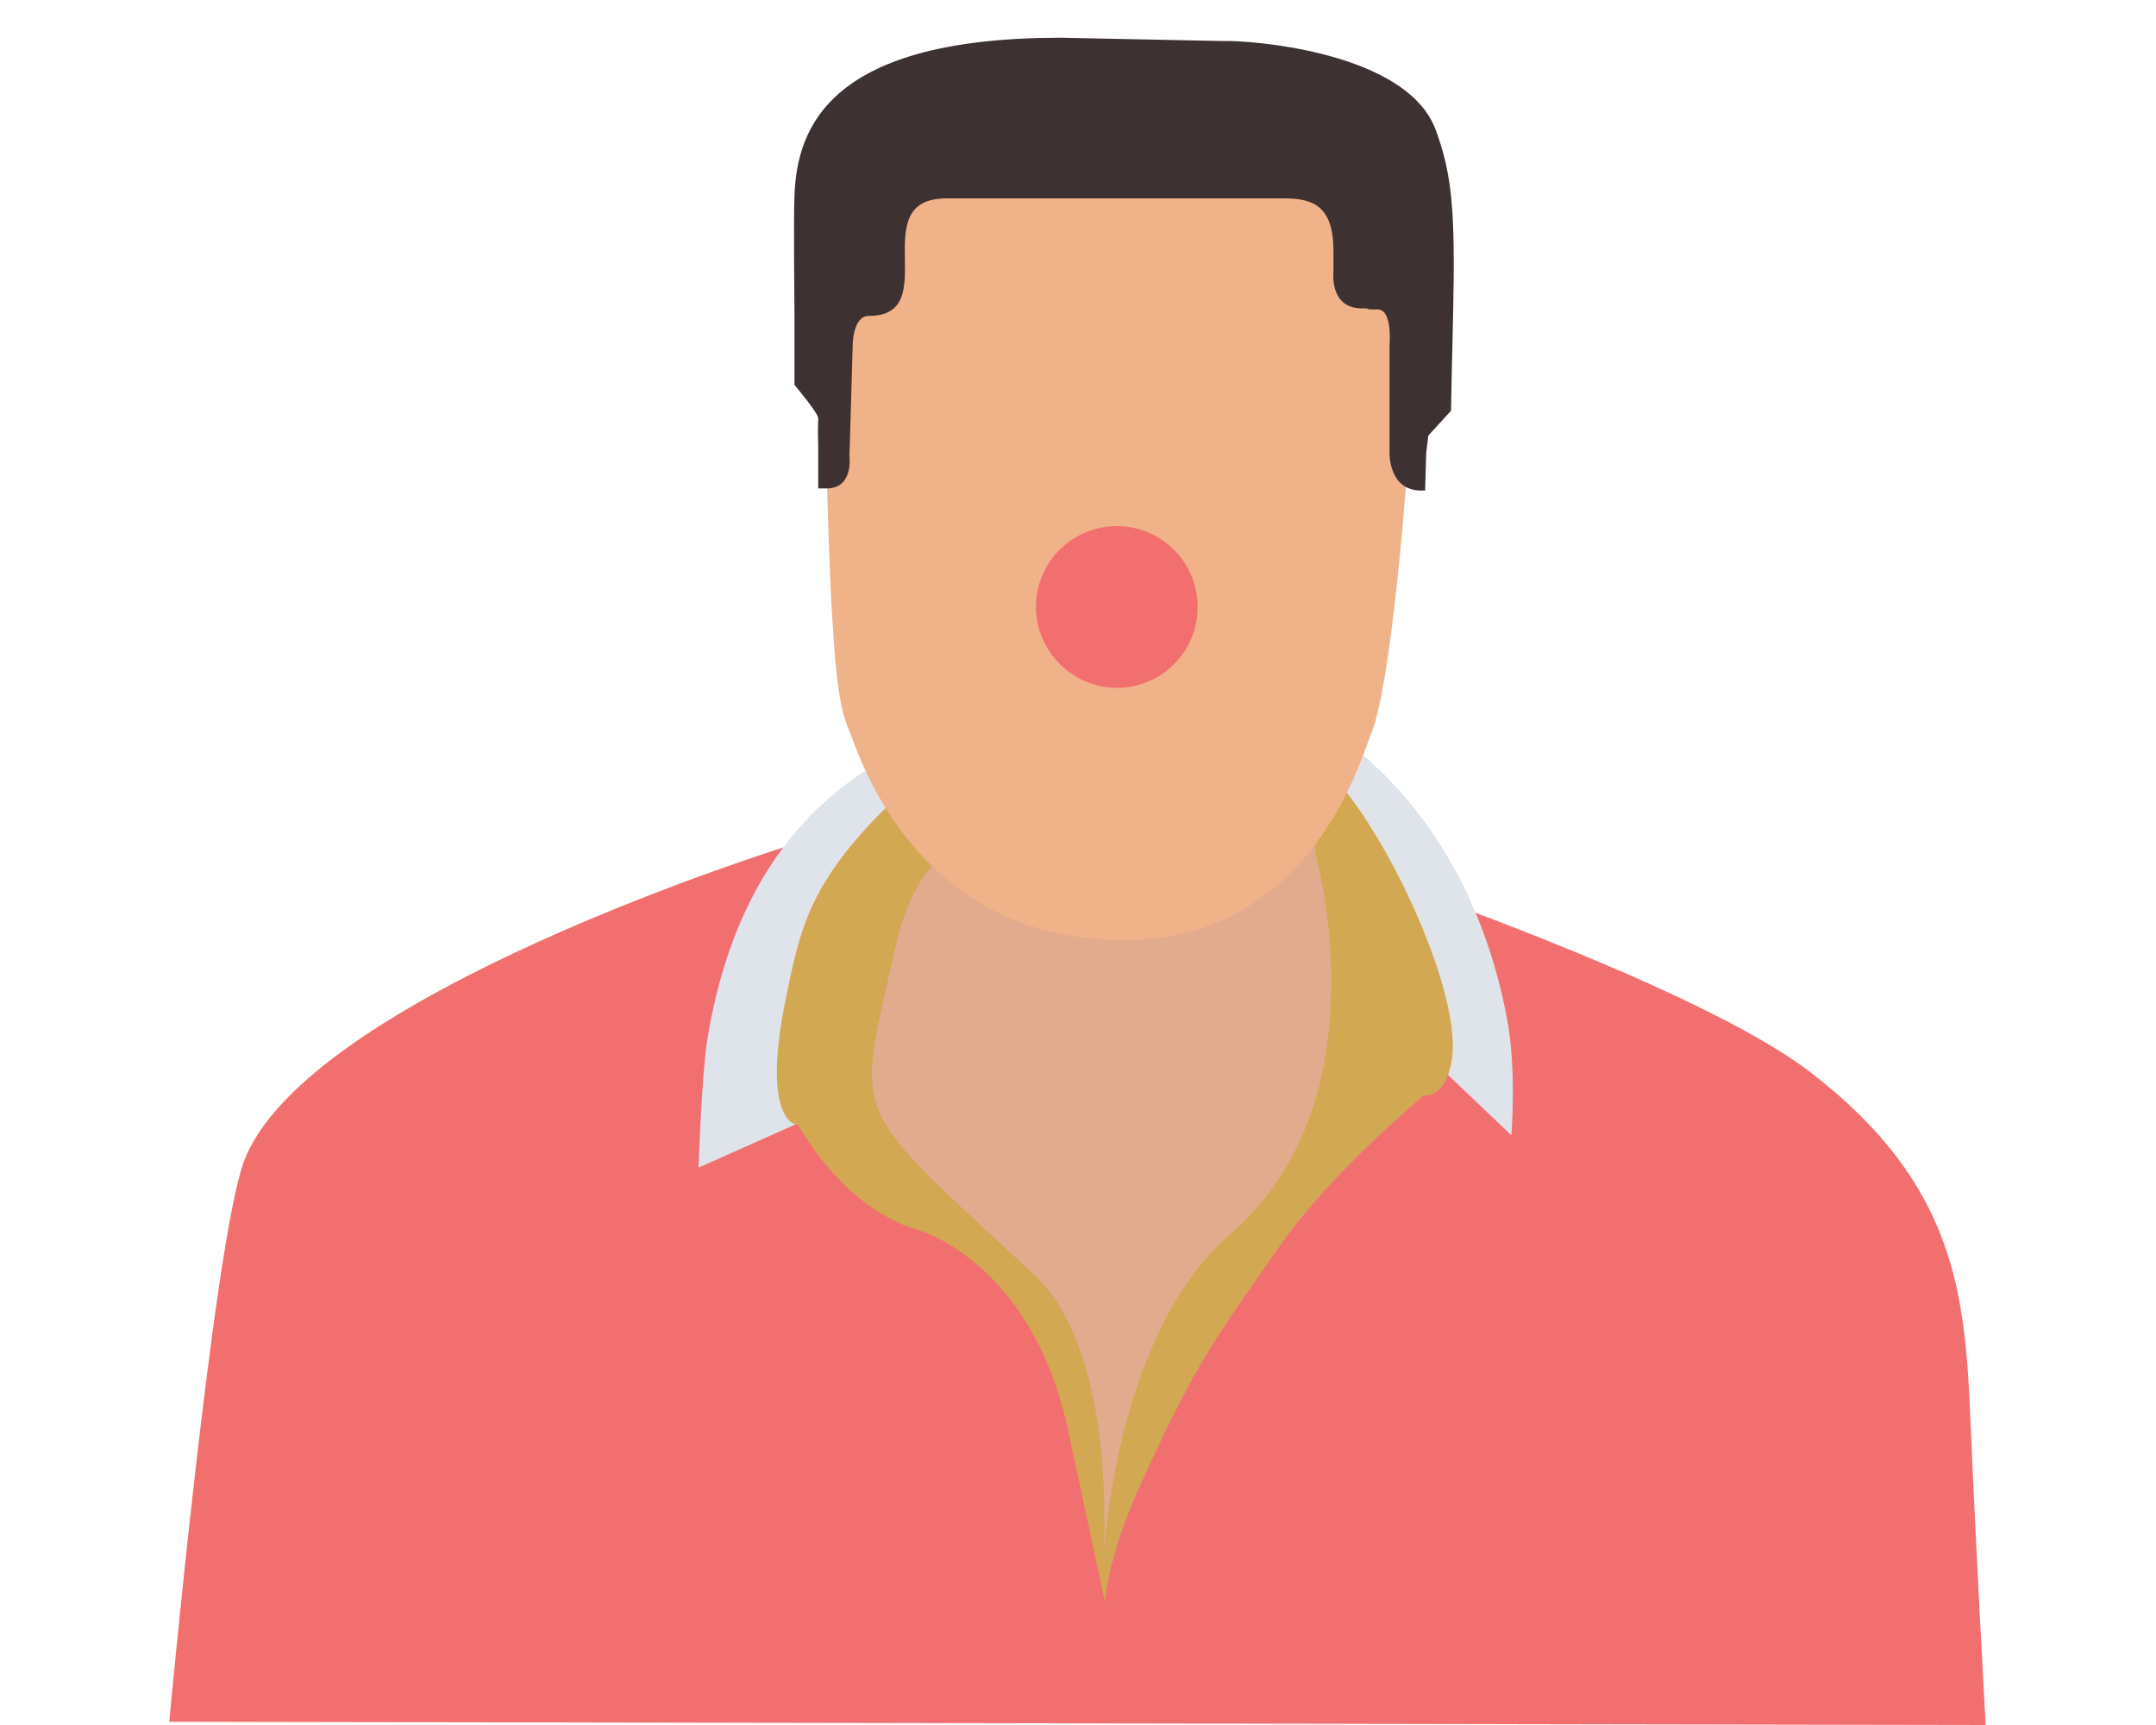<?xml version="1.0" encoding="utf-8"?>
<!-- Generator: Adobe Illustrator 18.0.0, SVG Export Plug-In . SVG Version: 6.00 Build 0)  -->
<!DOCTYPE svg PUBLIC "-//W3C//DTD SVG 1.1//EN" "http://www.w3.org/Graphics/SVG/1.1/DTD/svg11.dtd">
<svg version="1.1" id="Layer_1" xmlns="http://www.w3.org/2000/svg" xmlns:xlink="http://www.w3.org/1999/xlink" x="0px" y="0px"
	 viewBox="0 0 200 160" enable-background="new 0 0 200 160" xml:space="preserve">
<g>
	<path fill="#F26F70" d="M73.3,78.4c0,0-45,13.9-50.7,29.4c-2.8,7.7-6.9,51.9-6.9,51.9l168.5,0.3c0,0-0.9-16.1-1.4-28
		s-1.3-22.1-14.8-32.5s-58.9-24.4-58.9-24.4l3,1.9c0,0-32.2,15-33.6,15S73.3,78.4,73.3,78.4z"/>
	<path fill="#DFE4EA" d="M100.4,65.5c-22,1.4-32,13.7-34.8,31c-0.5,3.1-0.8,11.8-0.8,11.8l11-4.9l0.9-1.6l8.6-9.9
		c0,0,1.9-9,4.4-11.4C92.1,78.1,104.4,65.3,100.4,65.5z"/>
	<path fill="#D3A852" d="M73.8,104.3c0,0-3.3-0.5-0.8-12.2c1.2-5.8,2.1-9.9,8.4-16.4s12.5-6.6,12.5-6.6s-2.7,6.7-2.9,8.5
		c-0.2,1.8-3.5,5.2-4,7.3c-0.5,2.1-1.2,7.3-1.2,7.3L73.8,104.3z"/>
	<path fill="#D3A852" d="M73,102.4c0,0,4.1,9.3,12.2,11.7c2.3,0.7,10.8,4.7,13.8,18.2c1.5,6.9,3.5,16.3,3.5,16.3l-0.5-5.3
		c0,0,4.7-15.9-6.5-29.9c-5.4-6.8-11.1-13.7-11.1-17.5s1.5-3.6,1.5-3.6L73,102.4z"/>
	<path fill="#DFE4EA" d="M103.2,62.8c14.1-2.4,32.2,8.3,36.6,31.7c0.9,4.7,0.4,10.8,0.4,10.8l-6.2-5.9l-3.1,3.2l-18-15.2
		c0,0-1.9-9-4.4-11.4C106,73.7,99.3,63.5,103.2,62.8z"/>
	<path fill="#D3A852" d="M132.1,101.6c0,0,2,0.4,2.6-3.4c0.8-5.9-5.2-19.1-10.1-25.1c-5.7-7-16.1-7.3-19.5-6c-3,1.1,8.6,7.2,8.8,9
		c0.2,1.8,3.5,5.2,4,7.3c0.5,2.1-0.8,12.1-0.8,12.1L132.1,101.6z"/>
	<path fill="#D3A852" d="M132.1,101.6c0,0-8.6,7.1-13.4,14c-6.1,8.7-7.9,11.1-12.9,22.1c-3,6.5-3.3,10.8-3.3,10.8l-0.8-4.5
		c0,0,0.4-18.5,9.2-29.9c5.3-6.8,8.9-14.3,8.9-18.1c0-3.8-1.5-3.6-1.5-3.6L132.1,101.6z"/>
	<path fill="#E2AB8D" d="M87.7,50.8v28.4c0,0-3.1,1.8-4.6,8.5c-3.7,16.7-4.7,14.2,12.9,30.6c8,7.5,6.3,27.1,6.3,27.1
		s0.8-21.4,11.8-30.9c14.5-12.5,7.9-35.4,7.9-35.4v-25v-3.4H87.7V50.8z"/>
	<path fill="#F0B289" d="M127.1,68.3c-0.9,2.2-5.6,18.9-22.8,18.9c-16.3,0-22.8-12-25.2-18.6c-1.4-3.6-2.3-3.1-2.9-52.2l55.9,1.3
		C132.1,17.7,130.3,60.9,127.1,68.3z"/>
	<g>
		<path fill="#3D3131" d="M79.1,32l-0.3,10.3c0,0,0.4,3-2.1,3c-1.2,0-0.8,0-0.8,0V40c0,0-0.1,3.3,0-1.2c0-0.5-2.2-3.1-2.2-3.1v-6.3
			c0,0-0.1-9.7,0-11.2c0.2-6.6,3.5-14.7,24.7-14.7l14.7,0.3c0,0,0.5,0,0.9,0c4.3,0.1,16.8,1.6,19.2,8.3c1.5,4.1,1.8,7.4,1.6,16.9
			c-0.1,3.9-0.2,9.1-0.2,9.1l-2.1,2.3l-0.2,1.6l-0.1,3.5c0,0,0.4,0-0.5,0c-2.9-0.1-2.8-3.5-2.8-3.5v-2v-8c0,0,0.3-3.3-1.1-3.3
			c-1.7,0-0.2-0.1-1.6-0.1c-2.9-0.1-2.5-3.4-2.5-3.4s0-0.7,0-1.9c0-4-1.7-4.9-4.5-4.9c-0.9,0-22.2,0-28.6,0c-0.5,0-2.6,0-2.8,0
			c-7.7,0-0.2,10.9-7.2,10.9C79.1,29.3,79.1,32,79.1,32z"/>
	</g>
	<path fill="#010101" d="M105.8,53c0.1,0.9,0.8,1.6,1.6,1.6c0.8,0.1,1.5-0.6,1.4-1.5s-0.8-1.6-1.6-1.6
		C106.4,51.5,105.8,52.2,105.8,53L105.8,53z"/>
	<path fill="#F26F70" d="M96.1,56.3c0-4.2,3.4-7.5,7.5-7.5c4.2,0,7.5,3.4,7.5,7.5c0,4.2-3.4,7.5-7.5,7.5S96.1,60.4,96.1,56.3
		L96.1,56.3z"/>
</g>
</svg>
